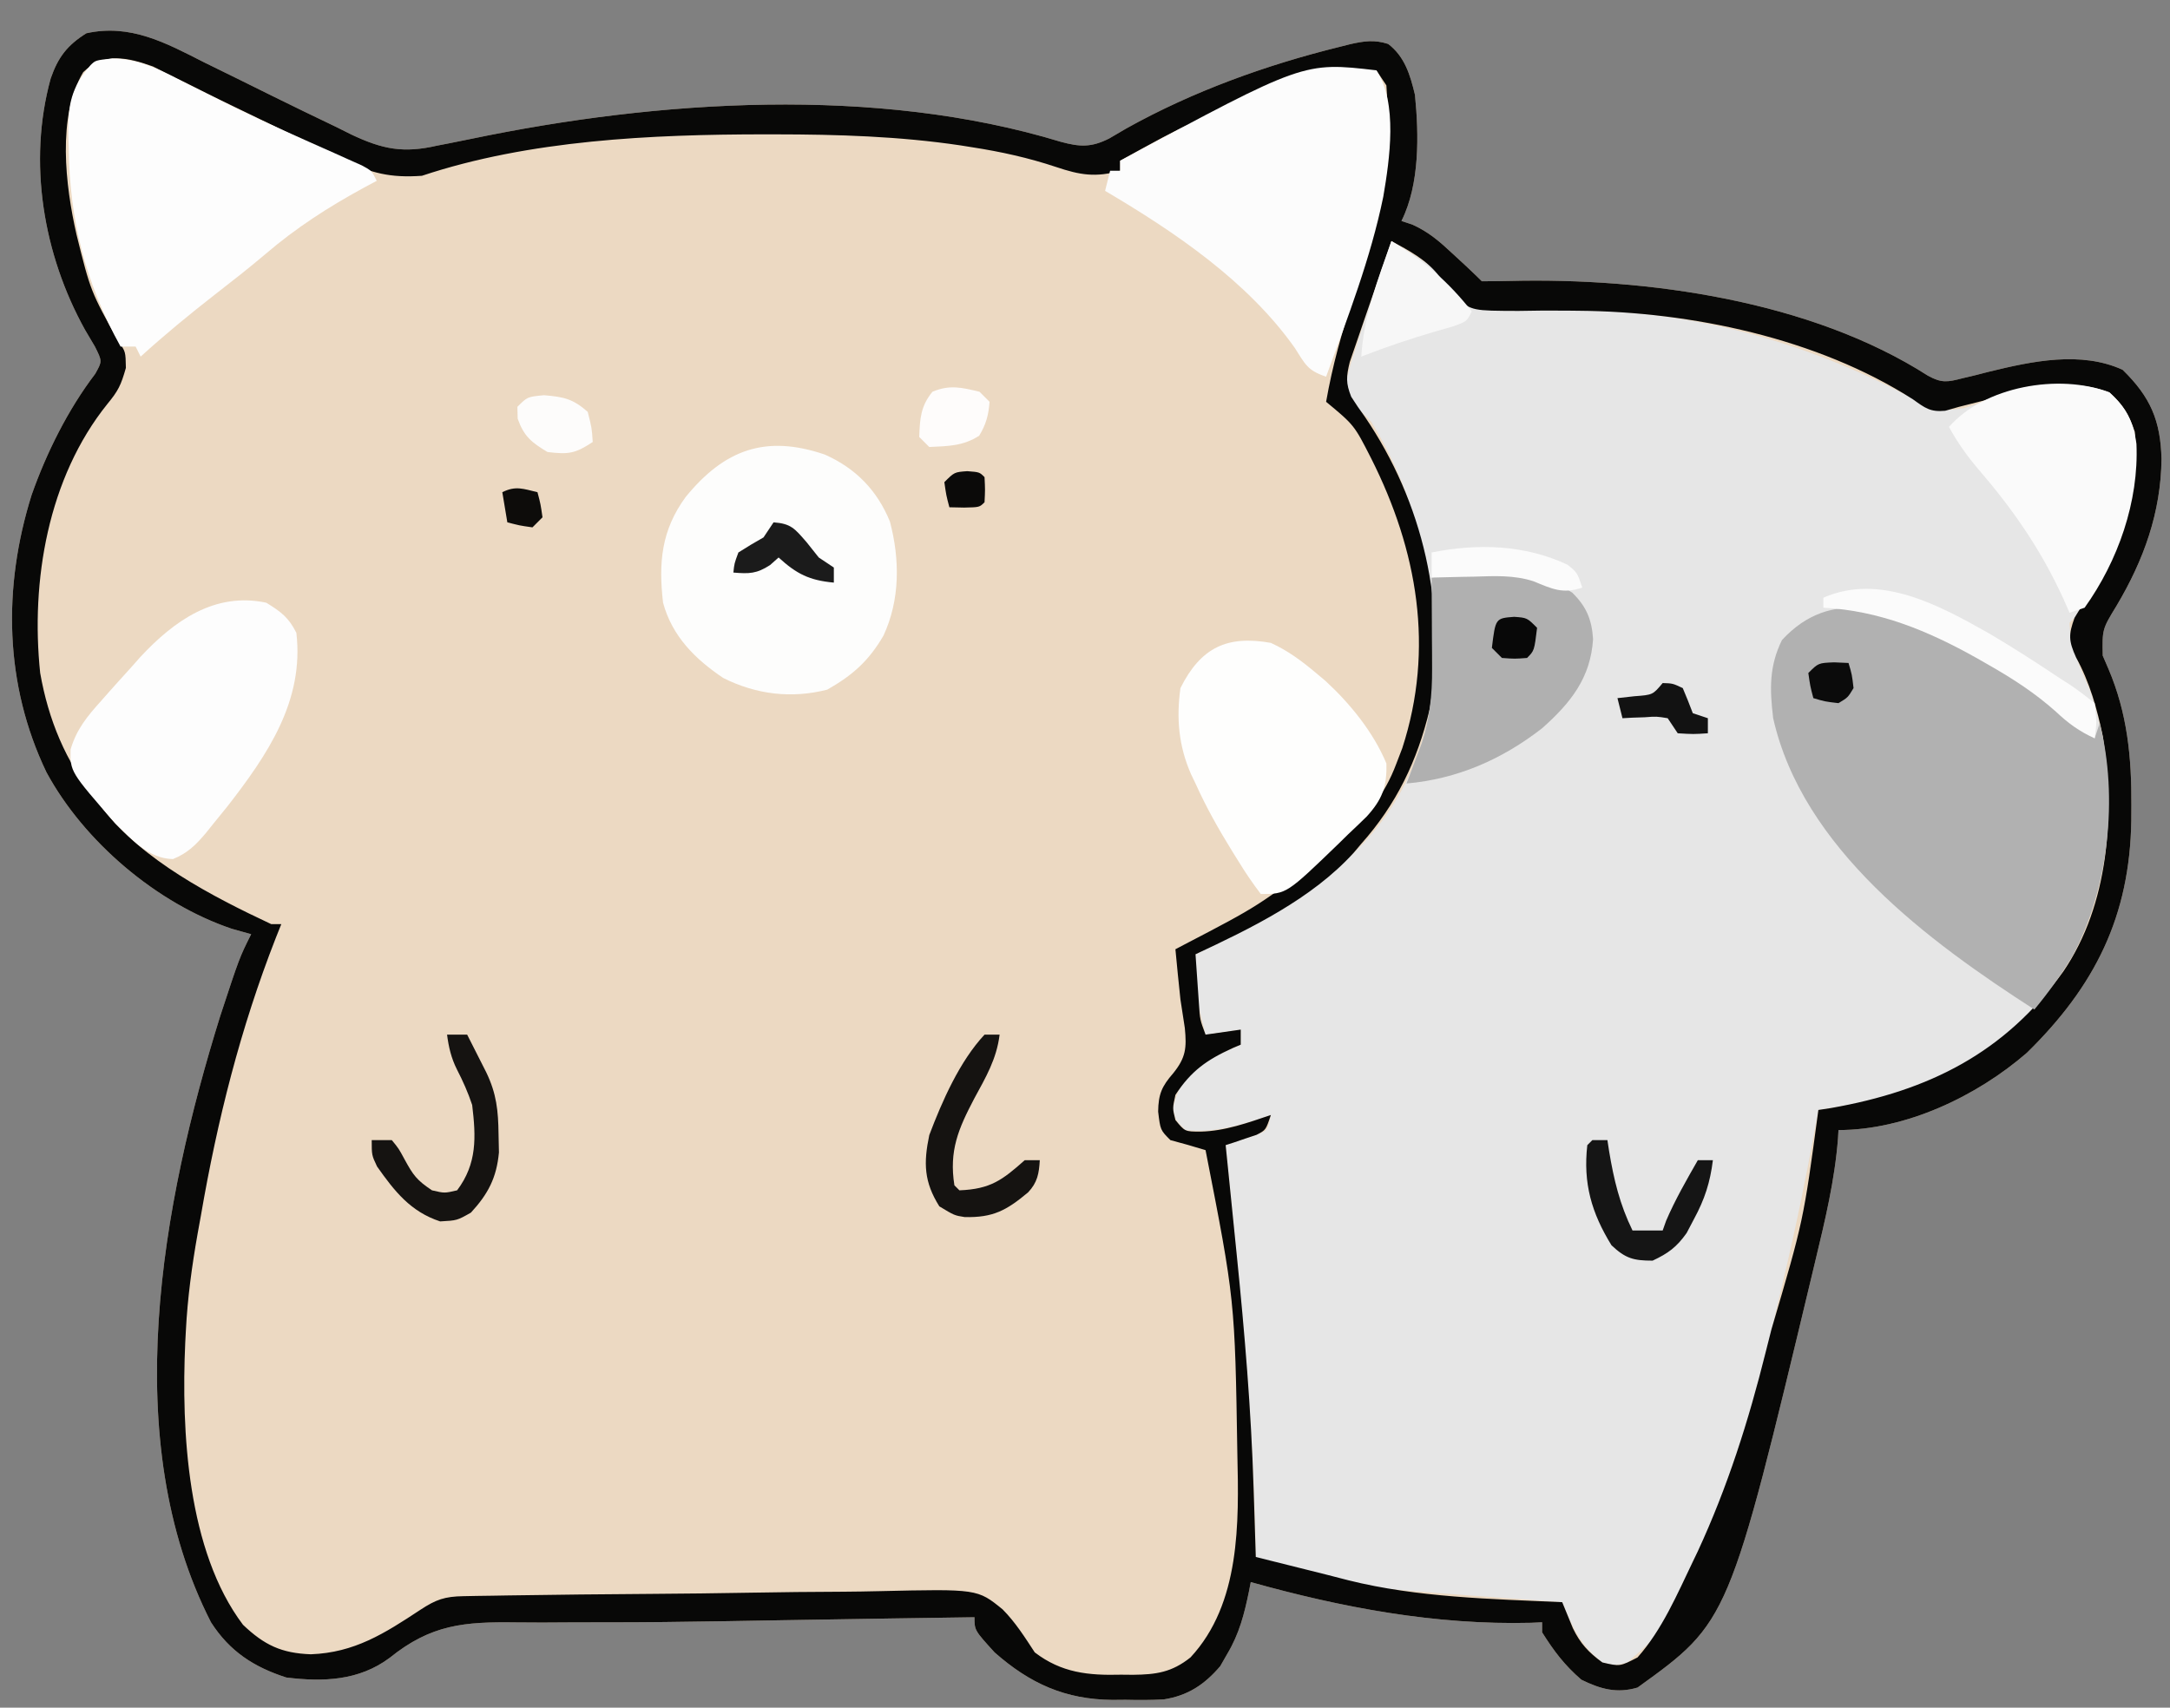 <?xml version="1.0" encoding="UTF-8"?>
<svg version="1.1" xmlns="http://www.w3.org/2000/svg" width="432" height="340">
<rect width="100%" height="100%" fill="#808080" stroke="none"/>
<path d="M0 0 C2.209 1.086 4.419 2.17 6.629 3.254 C8.899 4.377 11.168 5.501 13.438 6.625 C17.756 8.761 22.089 10.862 26.438 12.938 C27.409 13.423 28.38 13.909 29.381 14.41 C35.597 17.352 39.743 18.165 46.438 16.625 C47.169 16.484 47.901 16.343 48.655 16.198 C50.195 15.899 51.732 15.589 53.267 15.267 C90.431 7.534 133.853 4.652 170.609 15.855 C174.427 16.894 176.706 16.996 180.266 15.191 C181.959 14.199 181.959 14.199 183.688 13.188 C196.881 5.825 211.531 0.544 226.188 -3.062 C227.214 -3.322 227.214 -3.322 228.261 -3.587 C231.051 -4.207 233.034 -4.503 235.785 -3.629 C239.104 -1.11 240.186 2.571 241.125 6.5 C241.92 14.453 242.091 24.319 238.438 31.625 C239.154 31.861 239.871 32.097 240.609 32.34 C243.908 33.839 246.042 35.72 248.688 38.188 C249.559 38.993 250.43 39.799 251.328 40.629 C253.438 42.625 253.438 42.625 254.438 43.625 C256.312 43.621 258.186 43.608 260.06 43.559 C287.285 42.897 319.89 47.446 343.27 62.441 C345.999 63.932 347.152 63.709 350.125 62.938 C351.436 62.626 351.436 62.626 352.773 62.309 C353.653 62.083 354.532 61.857 355.438 61.625 C364.016 59.529 373.708 57.467 382 61.25 C387.576 66.683 389.552 71.389 389.75 79 C389.633 89.668 386.215 99.126 380.805 108.223 C377.944 112.911 377.944 112.911 378.047 118.168 C378.423 119.041 378.8 119.913 379.188 120.812 C382.949 129.647 383.805 138.416 383.75 147.938 C383.745 148.946 383.74 149.955 383.735 150.995 C383.436 170.061 376.53 183.931 362.938 197.25 C352.935 205.929 338.804 212.625 325.438 212.625 C325.407 213.16 325.377 213.695 325.346 214.246 C324.704 222.604 322.766 230.625 320.812 238.75 C320.634 239.499 320.455 240.249 320.27 241.021 C303.63 310.523 303.63 310.523 285.438 323.625 C281.305 324.848 278.047 323.924 274.25 322.062 C270.892 319.152 268.805 316.385 266.438 312.625 C266.438 311.965 266.438 311.305 266.438 310.625 C265.705 310.66 264.973 310.695 264.219 310.73 C245.221 311.205 226.661 307.725 208.438 302.625 C208.324 303.213 208.211 303.801 208.094 304.407 C207.159 308.969 206.164 312.897 203.75 316.938 C203.292 317.738 202.835 318.539 202.363 319.363 C199.226 323.047 195.889 325.243 191.127 325.985 C188.572 326.126 186.058 326.122 183.5 326.062 C182.645 326.07 181.789 326.077 180.908 326.084 C171.471 325.99 164.503 322.846 157.438 316.625 C153.438 312.225 153.438 312.225 153.438 309.625 C149.275 309.686 145.112 309.747 140.949 309.809 C139.644 309.828 138.339 309.847 136.994 309.867 C129.771 309.973 122.548 310.088 115.325 310.215 C112.382 310.266 109.439 310.317 106.496 310.367 C105.764 310.38 105.031 310.393 104.277 310.406 C95.895 310.549 87.517 310.65 79.134 310.636 C75.212 310.632 71.291 310.655 67.369 310.681 C65.603 310.685 63.836 310.676 62.07 310.651 C51.907 310.514 45.261 311.041 37.007 317.713 C30.873 322.278 23.801 322.523 16.438 321.625 C9.96 319.537 5.154 316.418 1.438 310.625 C-17.158 274.227 -8.341 227.218 3.272 189.945 C7.099 178.302 7.099 178.302 9.438 173.625 C8.179 173.274 6.921 172.924 5.625 172.562 C-9.323 167.533 -23.842 155.199 -31.316 141.383 C-39.683 123.923 -40.051 104.591 -34.262 86.156 C-31.285 77.721 -27.026 69.176 -21.598 62.043 C-20.203 59.549 -20.203 59.549 -21.66 56.637 C-22.633 54.991 -22.633 54.991 -23.625 53.312 C-31.967 38.298 -35.049 19.914 -30.477 3.27 C-29 -1.002 -27.169 -3.365 -23.375 -5.75 C-14.649 -7.689 -7.568 -3.85 0 0 Z " fill="#ECD9C2" transform="translate(40.562,12.375)"/>
<path d="M0 0 C8.698 5.277 8.698 5.277 11.699 9.832 C13.709 12.333 14.675 12.934 17.87 13.583 C21.532 13.775 25.146 13.762 28.812 13.688 C31.527 13.696 34.24 13.738 36.953 13.785 C37.634 13.795 38.315 13.805 39.017 13.816 C61.857 14.265 83.807 20.645 103.848 31.398 C108.734 33.912 108.734 33.912 114.023 33.258 C115.129 32.884 116.235 32.51 117.375 32.125 C125.419 29.431 134.699 26.97 142.938 30.125 C146.263 33.148 147.716 35.888 148.32 40.379 C148.834 52.154 144.367 63.255 138 73 C137.443 73.543 136.886 74.085 136.312 74.645 C135.879 75.092 135.446 75.539 135 76 C135.116 80.754 137.075 84.856 138.965 89.145 C141.567 96.322 142.337 103.212 142.25 110.812 C142.242 111.689 142.234 112.566 142.225 113.469 C141.932 130.546 137.158 143.594 125 156 C121.501 158.966 117.877 161.553 114 164 C113.357 164.409 112.714 164.817 112.051 165.238 C104.027 169.746 93.999 171.629 85 173 C84.83 173.946 84.66 174.892 84.484 175.867 C82.583 186.309 80.446 196.673 78 207 C77.736 208.129 77.472 209.258 77.2 210.422 C63.486 268.399 63.486 268.399 47 283 C44.5 283.625 44.5 283.625 42 283 C37.574 279.522 36.054 276.039 34 271 C32.944 270.925 32.944 270.925 31.867 270.848 C-16.226 267.387 -16.226 267.387 -27 262 C-27.014 261.02 -27.014 261.02 -27.028 260.02 C-27.438 236.559 -29.653 213.334 -32 190 C-32.186 188.138 -32.373 186.277 -32.559 184.415 C-32.643 183.571 -32.727 182.728 -32.814 181.858 C-32.876 181.245 -32.937 180.632 -33 180 C-30.949 179.316 -28.898 178.633 -26.848 177.949 C-24.641 177.088 -24.641 177.088 -24 174 C-24.641 174.217 -25.281 174.433 -25.941 174.656 C-31.136 176.329 -35.537 177.569 -41 177 C-43 175 -43 175 -43.438 172.75 C-42.817 168.852 -40.905 166.519 -38 164 C-35.417 162.448 -32.775 161.17 -30 160 C-30 159.01 -30 158.02 -30 157 C-32.31 157.33 -34.62 157.66 -37 158 C-37.343 156.648 -37.674 155.293 -38 153.938 C-38.186 153.183 -38.371 152.429 -38.562 151.652 C-39.098 148.408 -39.064 145.282 -39 142 C-38.477 141.739 -37.954 141.478 -37.415 141.209 C-22.861 133.901 -22.861 133.901 -10 124 C-9.372 123.462 -8.744 122.925 -8.098 122.371 C1.172 113.953 7.4 101.087 8.143 88.604 C8.821 69.498 6.125 52.588 -4 36 C-4.944 35.007 -5.904 34.029 -6.879 33.066 C-9 30 -9 30 -8.998 28.018 C-8.494 25.601 -7.797 23.337 -7 21 C-6.723 20.113 -6.445 19.226 -6.159 18.312 C-5.267 15.507 -4.328 12.722 -3.375 9.938 C-3.05 8.977 -2.725 8.016 -2.391 7.025 C-1.598 4.682 -0.801 2.34 0 0 Z " fill="#E6E6E6" transform="translate(277,48)"/>
<path d="M0 0 C2.209 1.086 4.419 2.17 6.629 3.254 C8.899 4.377 11.168 5.501 13.438 6.625 C17.756 8.761 22.089 10.862 26.438 12.938 C27.409 13.423 28.38 13.909 29.381 14.41 C35.597 17.352 39.743 18.165 46.438 16.625 C47.169 16.484 47.901 16.343 48.655 16.198 C50.195 15.899 51.732 15.589 53.267 15.267 C90.431 7.534 133.853 4.652 170.609 15.855 C174.427 16.894 176.706 16.996 180.266 15.191 C181.959 14.199 181.959 14.199 183.688 13.188 C196.881 5.825 211.531 0.544 226.188 -3.062 C227.214 -3.322 227.214 -3.322 228.261 -3.587 C231.051 -4.207 233.034 -4.503 235.785 -3.629 C239.104 -1.11 240.186 2.571 241.125 6.5 C241.92 14.453 242.091 24.319 238.438 31.625 C239.154 31.861 239.871 32.097 240.609 32.34 C243.908 33.839 246.042 35.72 248.688 38.188 C249.559 38.993 250.43 39.799 251.328 40.629 C253.438 42.625 253.438 42.625 254.438 43.625 C256.312 43.621 258.186 43.608 260.06 43.559 C287.285 42.897 319.89 47.446 343.27 62.441 C345.999 63.932 347.152 63.709 350.125 62.938 C351.436 62.626 351.436 62.626 352.773 62.309 C353.653 62.083 354.532 61.857 355.438 61.625 C364.016 59.529 373.708 57.467 382 61.25 C387.576 66.683 389.552 71.389 389.75 79 C389.633 89.668 386.215 99.126 380.805 108.223 C377.944 112.911 377.944 112.911 378.047 118.168 C378.423 119.041 378.8 119.913 379.188 120.812 C382.949 129.647 383.805 138.416 383.75 147.938 C383.745 148.946 383.74 149.955 383.735 150.995 C383.436 170.061 376.53 183.931 362.938 197.25 C352.935 205.929 338.804 212.625 325.438 212.625 C325.407 213.16 325.377 213.695 325.346 214.246 C324.704 222.604 322.766 230.625 320.812 238.75 C320.634 239.499 320.455 240.249 320.27 241.021 C303.63 310.523 303.63 310.523 285.438 323.625 C281.305 324.848 278.047 323.924 274.25 322.062 C270.892 319.152 268.805 316.385 266.438 312.625 C266.438 311.965 266.438 311.305 266.438 310.625 C265.705 310.66 264.973 310.695 264.219 310.73 C245.221 311.205 226.661 307.725 208.438 302.625 C208.324 303.213 208.211 303.801 208.094 304.407 C207.159 308.969 206.164 312.897 203.75 316.938 C203.292 317.738 202.835 318.539 202.363 319.363 C199.226 323.047 195.889 325.243 191.127 325.985 C188.572 326.126 186.058 326.122 183.5 326.062 C182.645 326.07 181.789 326.077 180.908 326.084 C171.471 325.99 164.503 322.846 157.438 316.625 C153.438 312.225 153.438 312.225 153.438 309.625 C149.275 309.686 145.112 309.747 140.949 309.809 C139.644 309.828 138.339 309.847 136.994 309.867 C129.771 309.973 122.548 310.088 115.325 310.215 C112.382 310.266 109.439 310.317 106.496 310.367 C105.764 310.38 105.031 310.393 104.277 310.406 C95.895 310.549 87.517 310.65 79.134 310.636 C75.212 310.632 71.291 310.655 67.369 310.681 C65.603 310.685 63.836 310.676 62.07 310.651 C51.907 310.514 45.261 311.041 37.007 317.713 C30.873 322.278 23.801 322.523 16.438 321.625 C9.96 319.537 5.154 316.418 1.438 310.625 C-17.158 274.227 -8.341 227.218 3.272 189.945 C7.099 178.302 7.099 178.302 9.438 173.625 C8.179 173.274 6.921 172.924 5.625 172.562 C-9.323 167.533 -23.842 155.199 -31.316 141.383 C-39.683 123.923 -40.051 104.591 -34.262 86.156 C-31.285 77.721 -27.026 69.176 -21.598 62.043 C-20.203 59.549 -20.203 59.549 -21.66 56.637 C-22.633 54.991 -22.633 54.991 -23.625 53.312 C-31.967 38.298 -35.049 19.914 -30.477 3.27 C-29 -1.002 -27.169 -3.365 -23.375 -5.75 C-14.649 -7.689 -7.568 -3.85 0 0 Z M-24 2 C-29.225 10.778 -27.542 24.604 -25.333 34.315 C-22.526 45.619 -22.526 45.619 -16.945 55.688 C-15.562 57.625 -15.562 57.625 -15.5 60.875 C-16.482 64.34 -17.026 65.437 -19.188 68.062 C-31.013 82.766 -34.481 103.298 -32.562 121.625 C-30.934 130.887 -27.506 139.288 -21.562 146.625 C-21.097 147.273 -20.632 147.922 -20.152 148.59 C-12.111 158.975 1.716 166.12 13.438 171.625 C14.098 171.625 14.758 171.625 15.438 171.625 C15.074 172.536 14.71 173.448 14.336 174.387 C7.303 192.361 2.709 210.626 -0.562 229.625 C-0.778 230.812 -0.993 231.999 -1.215 233.223 C-2.356 239.676 -3.232 246.078 -3.562 252.625 C-3.602 253.375 -3.641 254.125 -3.682 254.898 C-4.482 272.519 -3.291 296.414 7.812 311.125 C12.065 315.175 15.471 316.785 21.312 317 C30.014 316.676 35.959 312.874 43.117 308.148 C46.275 306.075 47.976 305.495 51.711 305.431 C52.608 305.413 53.505 305.396 54.429 305.378 C55.416 305.365 56.403 305.351 57.42 305.337 C58.976 305.31 58.976 305.31 60.564 305.283 C70.151 305.128 79.74 305.041 89.328 304.973 C95.77 304.927 102.21 304.859 108.65 304.74 C114.877 304.625 121.103 304.565 127.331 304.542 C129.701 304.525 132.071 304.488 134.44 304.431 C154.024 303.987 154.024 303.987 159.034 308.056 C161.594 310.635 163.45 313.591 165.438 316.625 C170.775 320.696 176.071 321.233 182.625 321.062 C183.796 321.073 183.796 321.073 184.99 321.084 C189.613 321.033 192.698 320.603 196.438 317.625 C206.404 306.902 206.08 290.805 205.77 277.188 C205.283 246.48 205.283 246.48 199.438 216.625 C197.119 215.908 194.784 215.243 192.438 214.625 C190.438 212.625 190.438 212.625 190 208.938 C190.05 205.463 190.737 203.914 193 201.312 C195.517 198.193 195.697 196.283 195.312 192.312 C195.028 190.416 194.735 188.52 194.438 186.625 C194.076 183.294 193.753 179.96 193.438 176.625 C193.991 176.334 194.544 176.042 195.115 175.742 C210.116 167.931 210.116 167.931 223.438 157.625 C224.404 156.737 225.371 155.849 226.367 154.934 C231.398 150.161 234.975 146.241 237.438 139.625 C237.823 138.621 238.208 137.617 238.605 136.582 C245.046 116.718 241.626 97.212 232.432 78.938 C229.035 72.265 229.035 72.265 223.438 67.625 C224.692 60.464 226.578 53.703 228.875 46.812 C233.475 32.546 236.639 19.702 235.438 4.625 C234.778 3.635 234.118 2.645 233.438 1.625 C226.67 2.158 220.78 3.538 214.375 5.75 C213.467 6.058 212.559 6.367 211.623 6.685 C196.426 11.887 196.426 11.887 182.438 19.625 C182.438 20.285 182.438 20.945 182.438 21.625 C177.562 22.986 174.48 22.491 169.688 20.875 C164.138 19.027 158.715 17.837 152.938 16.938 C152.191 16.819 151.445 16.7 150.677 16.577 C138.467 14.755 126.2 14.387 113.875 14.375 C113.117 14.374 112.359 14.373 111.578 14.372 C89.169 14.392 64.843 15.49 43.438 22.625 C37.225 23.071 33.265 22.133 27.746 19.371 C27.038 19.033 26.331 18.694 25.601 18.345 C23.352 17.265 21.114 16.165 18.875 15.062 C17.401 14.349 15.926 13.638 14.451 12.928 C2.488 7.158 2.488 7.158 -2.714 4.536 C-4.027 3.889 -5.339 3.243 -6.652 2.598 C-7.794 2.024 -8.936 1.451 -10.113 0.86 C-15.145 -0.942 -19.89 -2.005 -24 2 Z M236.438 35.625 C235.124 39.392 233.824 43.164 232.537 46.941 C232.098 48.224 231.654 49.507 231.207 50.788 C230.564 52.631 229.936 54.48 229.309 56.328 C228.926 57.438 228.544 58.549 228.15 59.692 C227.444 62.599 227.343 63.897 228.438 66.625 C229.285 67.969 230.187 69.28 231.125 70.562 C242.716 87.601 247.609 108.468 244.043 128.885 C241.599 139.118 237.426 147.784 230.438 155.625 C229.939 156.217 229.44 156.808 228.926 157.418 C220.618 166.563 208.483 172.467 197.438 177.625 C197.579 179.729 197.726 181.834 197.875 183.938 C197.997 185.695 197.997 185.695 198.121 187.488 C198.324 190.651 198.324 190.651 199.438 193.625 C201.748 193.295 204.058 192.965 206.438 192.625 C206.438 193.615 206.438 194.605 206.438 195.625 C205.658 195.954 205.658 195.954 204.863 196.289 C199.695 198.639 196.564 200.838 193.438 205.625 C192.851 208.297 192.851 208.297 193.438 210.625 C195.324 212.932 195.324 212.932 198.438 212.938 C203.322 212.824 207.847 211.177 212.438 209.625 C211.438 212.625 211.438 212.625 209.59 213.574 C208.859 213.818 208.128 214.061 207.375 214.312 C206.275 214.69 206.275 214.69 205.152 215.074 C204.303 215.347 204.303 215.347 203.438 215.625 C203.553 216.769 203.669 217.912 203.789 219.091 C204.225 223.394 204.658 227.697 205.092 232.001 C205.278 233.852 205.465 235.703 205.653 237.554 C207.221 253.017 208.52 268.395 209 283.938 C209.043 285.275 209.087 286.613 209.131 287.951 C209.236 291.176 209.338 294.4 209.438 297.625 C214.129 298.811 218.823 299.985 223.52 301.146 C224.973 301.509 226.423 301.884 227.871 302.266 C241.628 305.698 256.333 305.991 270.438 306.625 C271.146 308.35 271.854 310.076 272.562 311.801 C274.033 314.865 275.702 316.636 278.438 318.625 C281.934 319.438 281.934 319.438 285.438 317.625 C290.336 312.115 293.327 305.04 296.5 298.438 C296.956 297.488 296.956 297.488 297.422 296.52 C303.349 283.718 307.539 270.532 310.938 256.875 C311.321 255.359 311.705 253.843 312.09 252.326 C318.477 230.669 318.477 230.669 321.438 208.625 C322.278 208.496 323.118 208.367 323.984 208.234 C343.458 204.798 358.566 197.27 370.234 181 C379.266 167.66 380.483 150.022 378.089 134.342 C376.95 128.809 375.464 123.498 372.738 118.523 C371.248 115.203 371.217 114.002 372.438 110.625 C373.672 108.59 373.672 108.59 375.188 106.562 C382.165 96.525 385.42 85.796 384.438 73.625 C383.218 70.031 382.156 68.278 379.375 65.75 C370.794 62.464 361.831 65.485 353.293 67.652 C352.021 67.973 350.748 68.294 349.438 68.625 C348.53 68.884 347.623 69.143 346.688 69.41 C343.692 69.696 342.678 68.859 340.25 67.125 C321.249 54.967 296.06 49.675 273.734 49.5 C273.066 49.492 272.398 49.485 271.709 49.477 C268.369 49.442 265.045 49.451 261.705 49.531 C252.58 49.504 252.58 49.504 249.28 46.966 C247.551 44.887 247.551 44.887 246.029 42.71 C243.488 39.381 240.075 37.59 236.438 35.625 Z " fill="#080807" transform="translate(40.562,12.375)"/>
<path d="M0 0 C8.724 4.477 16.527 9.59 23.963 16.009 C25.625 17.348 27.291 18.682 28.963 20.009 C29.458 18.524 29.458 18.524 29.963 17.009 C33.741 31.728 31.696 49.995 24.627 63.228 C22.341 67.048 19.804 70.584 16.963 74.009 C-4.14 60.42 -29.161 42.011 -35.037 16.009 C-35.723 10.264 -35.866 5.696 -33.287 0.446 C-23.431 -10.231 -11.599 -5.644 0 0 Z " fill="#B1B1B1" transform="translate(388.037,126.991)"/>
<path d="M0 0 C5.693 0.085 10.122 2.617 15.094 5.176 C17.116 6.183 19.14 7.188 21.164 8.191 C22.21 8.713 23.256 9.234 24.333 9.771 C30.858 12.957 37.503 15.887 44.139 18.833 C45.101 19.267 46.063 19.701 47.055 20.148 C47.909 20.529 48.762 20.909 49.642 21.301 C51.594 22.363 51.594 22.363 52.594 24.363 C51.711 24.836 50.828 25.309 49.918 25.797 C42.881 29.644 36.568 33.705 30.449 38.938 C27.174 41.72 23.801 44.354 20.406 46.988 C15.321 50.954 10.366 55.021 5.594 59.363 C5.264 58.703 4.934 58.043 4.594 57.363 C3.604 57.363 2.614 57.363 1.594 57.363 C-5.357 44.743 -8.569 32.195 -8.719 17.863 C-8.748 16.939 -8.777 16.015 -8.807 15.062 C-8.862 9.141 -8.269 5.913 -4.406 1.363 C-3.406 0.363 -3.406 0.363 0 0 Z " fill="#FDFDFD" transform="translate(22.406,11.637)"/>
<path d="M0 0 C4.304 6.455 2.658 17.68 1.383 25.16 C-1.131 37.439 -5.721 49.254 -10 61 C-13.756 59.748 -14.142 58.535 -16.25 55.25 C-25.644 41.978 -40.149 32.169 -54 24 C-53.67 22.68 -53.34 21.36 -53 20 C-52.34 20 -51.68 20 -51 20 C-51 19.34 -51 18.68 -51 18 C-14.463 -1.682 -14.463 -1.682 0 0 Z " fill="#FCFCFC" transform="translate(274,14)"/>
<path d="M0 0 C6.154 2.733 10.423 7.104 12.973 13.336 C14.971 20.866 15.01 28.936 11.688 36.062 C8.774 41.075 5.551 43.946 0.5 46.812 C-6.62 48.634 -13.625 47.781 -20.188 44.5 C-25.811 40.731 -30.393 36.157 -32.188 29.5 C-33.111 21.538 -32.527 15.048 -27.676 8.441 C-19.979 -0.985 -11.779 -4.01 0 0 Z " fill="#FDFDFC" transform="translate(164.188,90.5)"/>
<path d="M0 0 C2.934 1.796 4.472 2.944 6 6 C7.586 19.524 0.262 30.276 -7.723 40.551 C-8.685 41.746 -9.653 42.938 -10.625 44.125 C-11.08 44.694 -11.535 45.263 -12.004 45.849 C-14.022 48.24 -15.645 49.855 -18.562 51.047 C-23.431 50.953 -26.632 47.212 -30 44 C-39.032 33.653 -39.032 33.653 -38.945 29.215 C-37.764 25.197 -35.625 22.61 -32.875 19.562 C-32.123 18.708 -32.123 18.708 -31.356 17.836 C-29.917 16.212 -28.461 14.605 -27 13 C-26.362 12.278 -25.724 11.556 -25.066 10.812 C-18.351 3.598 -10.227 -2.176 0 0 Z " fill="#FDFDFD" transform="translate(53,120)"/>
<path d="M0 0 C3.402 1.557 6.145 3.598 9 6 C9.617 6.518 10.235 7.036 10.871 7.57 C15.815 12.129 20.403 17.782 23 24 C23.139 28.659 22.147 31.203 19.086 34.57 C17.864 35.771 16.627 36.956 15.375 38.125 C14.77 38.719 14.166 39.314 13.543 39.926 C3.113 50 3.113 50 -2 50 C-3.633 47.859 -5.042 45.788 -6.438 43.5 C-6.839 42.857 -7.24 42.214 -7.653 41.552 C-10.377 37.141 -12.877 32.736 -15 28 C-15.296 27.383 -15.593 26.765 -15.898 26.129 C-18.347 20.547 -18.84 15.034 -18 9 C-13.968 0.937 -8.723 -1.565 0 0 Z " fill="#FEFEFD" transform="translate(253,128)"/>
<path d="M0 0 C2.809 2.752 3.892 5.331 4.145 9.242 C3.662 16.988 -0.317 21.948 -6 27 C-13.991 33.215 -22.877 37.1 -33 38 C-32.723 37.276 -32.446 36.551 -32.16 35.805 C-31.798 34.838 -31.436 33.871 -31.062 32.875 C-30.703 31.924 -30.343 30.972 -29.973 29.992 C-28.367 25.054 -27.875 20.34 -27.902 15.164 C-27.906 14.101 -27.909 13.037 -27.912 11.941 C-27.92 10.847 -27.929 9.753 -27.938 8.625 C-27.942 7.507 -27.947 6.39 -27.951 5.238 C-27.963 2.492 -27.979 -0.254 -28 -3 C-18.528 -4.986 -8.413 -5.447 0 0 Z " fill="#B0B0B0" transform="translate(313,118)"/>
<path d="M0 0 C3.325 3.023 4.778 5.763 5.383 10.254 C5.883 21.714 1.717 33.576 -4.938 42.875 C-6.423 43.37 -6.423 43.37 -7.938 43.875 C-8.364 42.906 -8.791 41.936 -9.23 40.938 C-13.687 31.243 -19.138 23.383 -26.082 15.301 C-28.361 12.642 -30.255 9.962 -31.938 6.875 C-24.933 -1.155 -10.076 -3.859 0 0 Z " fill="#FAFAFA" transform="translate(419.938,78.125)"/>
<path d="M0 0 C4.701 2.784 9.291 5.724 13.824 8.772 C14.485 9.195 15.147 9.619 15.828 10.055 C17.557 11.203 19.199 12.481 20.824 13.772 C21.262 17.584 21.262 17.584 20.824 20.772 C17.764 19.397 15.585 17.788 13.145 15.499 C8.964 11.767 4.561 8.911 -0.301 6.147 C-1.128 5.674 -1.954 5.201 -2.806 4.714 C-12.427 -0.659 -22.046 -4.652 -33.176 -5.228 C-33.176 -5.888 -33.176 -6.548 -33.176 -7.228 C-21.783 -12.194 -9.993 -5.64 0 0 Z " fill="#FBFBFB" transform="translate(396.176,126.228)"/>
<path d="M0 0 C1.32 0 2.64 0 4 0 C4.815 1.603 5.627 3.207 6.438 4.812 C7.116 6.152 7.116 6.152 7.809 7.52 C9.854 11.778 10.19 15.117 10.25 19.812 C10.276 21.015 10.302 22.218 10.328 23.457 C9.861 28.503 8.161 31.742 4.75 35.438 C2 37 2 37 -1.375 37.188 C-7.252 35.262 -10.447 31.204 -13.938 26.25 C-15 24 -15 24 -15 21 C-13.68 21 -12.36 21 -11 21 C-9.621 22.68 -9.621 22.68 -8.438 24.875 C-6.749 27.965 -6.047 28.969 -3 31 C-0.5 31.583 -0.5 31.583 2 31 C6.004 25.67 5.765 20.407 5 14 C4.166 11.495 3.163 9.258 1.957 6.914 C0.829 4.658 0.322 2.496 0 0 Z " fill="#151311" transform="translate(89,206)"/>
<path d="M0 0 C6.472 3.874 11.325 8.078 16 14 C15 16 15 16 12.34 16.965 C10.656 17.446 10.656 17.446 8.938 17.938 C3.857 19.431 -1.072 21.067 -6 23 C-5.504 14.897 -2.68 7.595 0 0 Z " fill="#F7F7F7" transform="translate(277,48)"/>
<path d="M0 0 C0.99 0 1.98 0 3 0 C2.406 4.866 0.237 8.52 -2.062 12.75 C-5.208 18.747 -7.089 23.106 -6 30 C-5.67 30.33 -5.34 30.66 -5 31 C1.214 30.756 3.561 28.935 8 25 C8.99 25 9.98 25 11 25 C10.848 27.657 10.527 29.442 8.668 31.41 C4.376 34.992 1.719 36.459 -3.957 36.324 C-6 36 -6 36 -9 34.188 C-12.054 29.32 -12.171 25.59 -11 20 C-8.444 13.247 -4.969 5.323 0 0 Z " fill="#151311" transform="translate(196,206)"/>
<path d="M0 0 C0.99 0 1.98 0 3 0 C3.164 1.069 3.164 1.069 3.332 2.16 C4.278 7.876 5.454 12.792 8 18 C9.32 18 10.64 18 12 18 C12.66 18 13.32 18 14 18 C14.227 17.361 14.454 16.721 14.688 16.062 C16.486 11.867 18.739 7.961 21 4 C21.99 4 22.98 4 24 4 C23.451 8.425 22.37 11.769 20.25 15.688 C19.76 16.619 19.27 17.551 18.766 18.512 C16.773 21.319 15.101 22.545 12 24 C8.188 24 6.598 23.564 3.812 20.938 C-0.153 14.51 -1.865 8.6 -1 1 C-0.67 0.67 -0.34 0.34 0 0 Z " fill="#151515" transform="translate(317,227)"/>
<path d="M0 0 C1.938 1.562 1.938 1.562 2.938 4.562 C-1.005 5.874 -3.03 4.825 -6.824 3.279 C-10.702 2.038 -14.531 2.247 -18.562 2.375 C-19.385 2.389 -20.207 2.402 -21.055 2.416 C-23.058 2.451 -25.06 2.505 -27.062 2.562 C-27.062 0.912 -27.062 -0.738 -27.062 -2.438 C-17.921 -4.266 -8.538 -4.008 0 0 Z " fill="#FBFBFB" transform="translate(312.062,112.438)"/>
<path d="M0 0 C0.66 0.66 1.32 1.32 2 2 C1.797 4.645 1.316 6.479 -0.062 8.75 C-3.264 10.816 -6.211 10.82 -10 11 C-10.66 10.34 -11.32 9.68 -12 9 C-11.867 5.337 -11.723 2.89 -9.375 0 C-5.952 -1.441 -3.554 -0.856 0 0 Z " fill="#FEFCFB" transform="translate(195,78)"/>
<path d="M0 0 C3.92 0.332 5.748 0.719 8.688 3.312 C9.5 6.5 9.5 6.5 9.688 9.312 C6.175 11.654 4.823 11.809 0.688 11.312 C-2.506 9.396 -3.99 8.216 -5.25 4.688 C-5.271 3.904 -5.291 3.12 -5.312 2.312 C-3.312 0.312 -3.312 0.312 0 0 Z " fill="#FDFCFB" transform="translate(108.312,78.688)"/>
<path d="M0 0 C3.482 0.258 4.188 1.216 6.562 3.938 C7.367 4.948 8.171 5.959 9 7 C9.99 7.66 10.98 8.32 12 9 C12 9.99 12 10.98 12 12 C7.126 11.547 4.61 10.291 1 7 C0.443 7.495 -0.114 7.99 -0.688 8.5 C-3.382 10.248 -4.854 10.262 -8 10 C-7.812 8.188 -7.812 8.188 -7 6 C-5.364 4.951 -3.695 3.951 -2 3 C-1.34 2.01 -0.68 1.02 0 0 Z " fill="#1B1B1B" transform="translate(154,104)"/>
<path d="M0 0 C2 0.062 2 0.062 4 1 C4.702 2.652 5.37 4.319 6 6 C6.99 6.33 7.98 6.66 9 7 C9 7.99 9 8.98 9 10 C6.125 10.188 6.125 10.188 3 10 C2.34 9.01 1.68 8.02 1 7 C-1.207 6.636 -1.207 6.636 -3.625 6.812 C-4.442 6.84 -5.26 6.867 -6.102 6.895 C-7.041 6.947 -7.041 6.947 -8 7 C-8.33 5.68 -8.66 4.36 -9 3 C-7.886 2.876 -6.772 2.752 -5.625 2.625 C-1.969 2.353 -1.969 2.353 0 0 Z " fill="#121212" transform="translate(331,136)"/>
<path d="M0 0 C0.949 0.041 1.897 0.083 2.875 0.125 C3.562 2.438 3.562 2.438 3.875 5.125 C2.75 7 2.75 7 0.875 8.125 C-1.812 7.812 -1.812 7.812 -4.125 7.125 C-4.75 4.75 -4.75 4.75 -5.125 2.125 C-3.125 0.125 -3.125 0.125 0 0 Z " fill="#0B0B0B" transform="translate(365.125,131.875)"/>
<path d="M0 0 C2.562 0.188 2.562 0.188 4.562 2.188 C4.007 6.743 4.007 6.743 2.562 8.188 C0.125 8.375 0.125 8.375 -2.438 8.188 C-3.098 7.527 -3.757 6.867 -4.438 6.188 C-3.718 0.286 -3.718 0.286 0 0 Z " fill="#080808" transform="translate(301.438,122.812)"/>
<path d="M0 0 C0.625 2.375 0.625 2.375 1 5 C0.34 5.66 -0.32 6.32 -1 7 C-3.625 6.625 -3.625 6.625 -6 6 C-6.33 4.02 -6.66 2.04 -7 0 C-4.333 -1.333 -2.833 -0.671 0 0 Z " fill="#0D0C0A" transform="translate(107,98)"/>
<path d="M0 0 C2.438 0.188 2.438 0.188 3.438 1.188 C3.562 3.688 3.562 3.688 3.438 6.188 C2.438 7.188 2.438 7.188 -0.625 7.25 C-1.594 7.229 -2.564 7.209 -3.562 7.188 C-4.188 4.812 -4.188 4.812 -4.562 2.188 C-2.562 0.188 -2.562 0.188 0 0 Z " fill="#0B0A09" transform="translate(192.562,93.812)"/>
</svg>
